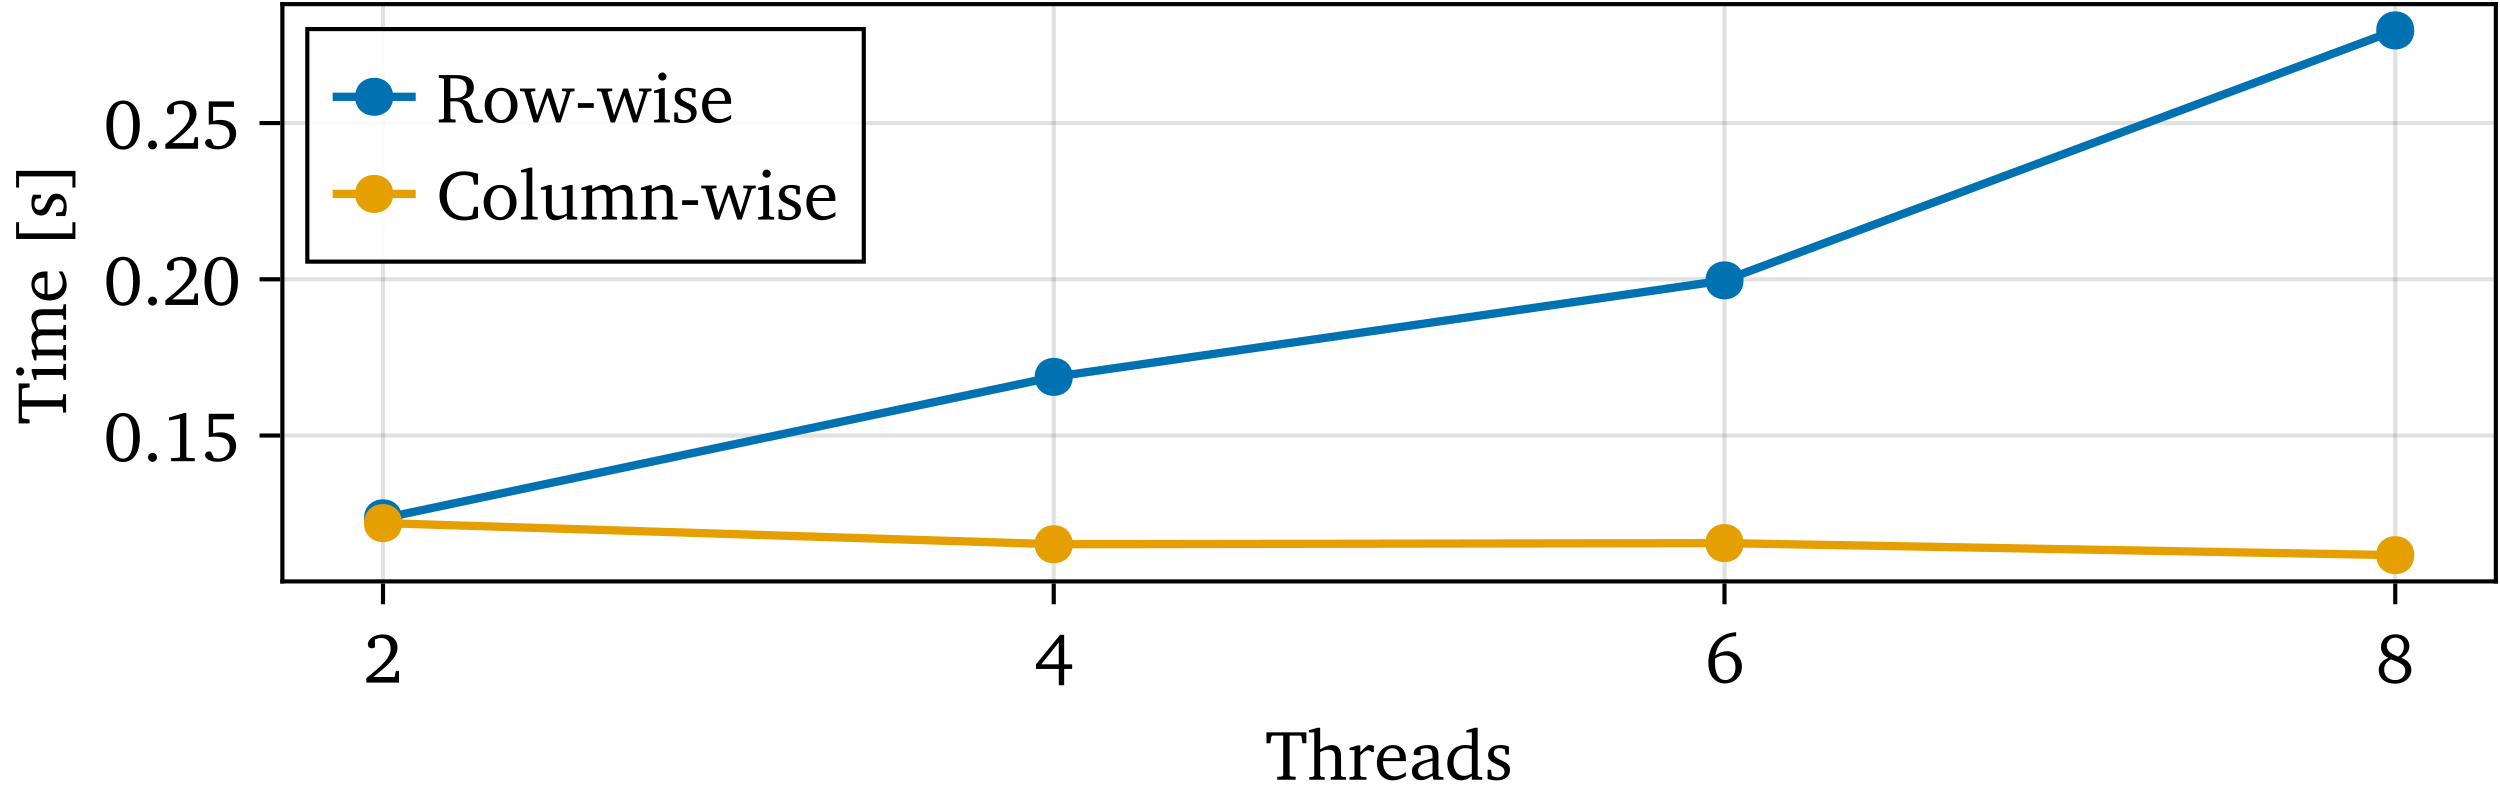 <?xml version="1.0" encoding="UTF-8"?>
<svg xmlns="http://www.w3.org/2000/svg" xmlns:xlink="http://www.w3.org/1999/xlink" width="602" height="192" viewBox="0 0 602 192">
<defs>
<g>
<g id="glyph-0-0-d1f46505">
<path d="M 0.266 -11.406 L 0.266 -8.781 L 1.203 -8.781 L 1.438 -10.375 L 1.688 -10.625 L 4.297 -10.625 L 4.297 -1.016 L 4 -0.781 L 2.859 -0.703 L 2.859 0 L 7.297 0 L 7.297 -0.703 L 6.156 -0.781 L 5.844 -1.016 L 5.844 -10.625 L 8.469 -10.625 L 8.703 -10.375 L 8.938 -8.781 L 9.875 -8.781 L 9.875 -11.406 Z M 0.266 -11.406 "/>
</g>
<g id="glyph-0-1-d1f46505">
<path d="M 2.391 -12.516 L 0.328 -11.906 L 0.328 -11.375 L 1.625 -11.375 L 1.625 -0.969 L 1.344 -0.703 L 0.422 -0.609 L 0.422 0 L 4.141 0 L 4.141 -0.609 L 3.344 -0.703 L 3.047 -0.969 L 3.047 -6.656 C 3.781 -7.031 4.406 -7.219 4.953 -7.219 C 6.203 -7.219 6.656 -6.719 6.656 -5.469 L 6.656 -0.969 L 6.375 -0.703 L 5.578 -0.609 L 5.578 0 L 9.281 0 L 9.281 -0.609 L 8.375 -0.703 L 8.078 -0.969 L 8.078 -5.766 C 8.078 -7.469 7.281 -8.344 5.797 -8.344 C 5.062 -8.344 4.188 -7.953 3.047 -7.328 L 3.047 -12.516 Z M 2.391 -12.516 "/>
</g>
<g id="glyph-0-2-d1f46505">
<path d="M 0.516 0 L 4.609 0 L 4.609 -0.609 L 3.422 -0.703 L 3.125 -0.969 L 3.125 -5.828 C 3.828 -6.641 4.422 -7.078 4.984 -7.078 C 5.344 -7.078 5.625 -6.938 5.844 -6.656 L 6.391 -6.656 L 6.391 -8.125 C 6.031 -8.281 5.719 -8.344 5.375 -8.344 C 5.234 -8.344 5.078 -8.344 4.953 -8.312 C 4.328 -7.812 3.719 -7.281 3.125 -6.656 L 3.125 -8.266 L 2.484 -8.266 L 0.516 -7.656 L 0.516 -7.125 L 1.719 -7.125 L 1.719 -0.969 L 1.406 -0.703 L 0.516 -0.609 Z M 0.516 0 "/>
</g>
<g id="glyph-0-3-d1f46505">
<path d="M 7.609 -1.797 C 6.641 -1.156 5.797 -0.812 4.953 -0.812 C 3.234 -0.812 2.094 -2.109 2.094 -4.281 C 2.094 -4.328 2.094 -4.406 2.094 -4.469 L 7.594 -4.469 C 7.609 -4.656 7.609 -4.828 7.609 -5 C 7.609 -7.094 6.406 -8.344 4.562 -8.344 C 2.281 -8.344 0.625 -6.594 0.625 -4.031 C 0.625 -1.531 2.172 0.156 4.422 0.156 C 5.484 0.156 6.594 -0.188 7.609 -0.859 Z M 6.109 -5.188 L 2.172 -5.188 C 2.281 -6.625 3.25 -7.578 4.328 -7.578 C 5.469 -7.578 6.109 -6.828 6.109 -5.453 C 6.109 -5.375 6.109 -5.266 6.109 -5.188 Z M 6.109 -5.188 "/>
</g>
<g id="glyph-0-4-d1f46505">
<path d="M 5.672 -0.984 L 5.906 0 L 8.297 0 L 8.297 -0.609 L 7.391 -0.703 L 7.094 -0.969 L 7.094 -5.906 C 7.094 -7.609 6.344 -8.344 4.562 -8.344 C 2.406 -8.344 1.125 -7.469 1.125 -6.422 C 1.125 -6.016 1.266 -5.906 1.656 -5.906 L 2.828 -5.906 L 2.828 -7.328 C 3.281 -7.516 3.688 -7.594 4.109 -7.594 C 5.344 -7.594 5.672 -7.031 5.672 -5.688 L 5.672 -5.156 C 2.281 -4.328 0.719 -3.828 0.719 -2.062 C 0.719 -0.781 1.547 0.125 2.891 0.125 C 3.703 0.125 4.609 -0.25 5.672 -0.984 Z M 5.672 -1.562 C 4.828 -1.078 4.125 -0.797 3.562 -0.797 C 2.719 -0.797 2.203 -1.359 2.203 -2.188 C 2.203 -3.438 3.281 -3.891 5.672 -4.562 Z M 5.672 -1.562 "/>
</g>
<g id="glyph-0-5-d1f46505">
<path d="M 5.844 -7.969 C 5.266 -8.234 4.609 -8.344 3.859 -8.344 C 1.922 -8.344 0.844 -7.469 0.844 -5.969 C 0.844 -4.828 1.594 -4.281 3.047 -3.641 C 4.172 -3.125 4.781 -2.828 4.781 -1.938 C 4.781 -1.141 4.172 -0.562 3.172 -0.562 C 2.688 -0.562 2.203 -0.703 1.734 -0.969 L 1.531 -2.406 L 0.719 -2.406 L 0.719 -0.203 C 1.312 0.016 2.062 0.156 2.922 0.156 C 4.938 0.156 6.109 -0.812 6.109 -2.391 C 6.109 -3.031 5.859 -3.531 5.453 -3.859 C 4.891 -4.312 4.25 -4.562 3.656 -4.844 C 2.703 -5.297 2.203 -5.656 2.203 -6.391 C 2.203 -7.156 2.719 -7.609 3.625 -7.609 C 4.031 -7.609 4.438 -7.5 4.875 -7.266 L 5.016 -6.047 L 5.844 -6.047 Z M 5.844 -7.969 "/>
</g>
<g id="glyph-0-6-d1f46505">
<path d="M 6.25 -11.516 L 0.453 -4.406 L 0.453 -3.297 L 5.938 -3.297 L 5.938 0.625 L 7.234 0.625 L 7.234 -3.297 L 9.156 -3.297 L 9.156 -4.406 L 7.234 -4.406 L 7.234 -11.516 Z M 5.938 -9.656 L 5.938 -4.406 L 1.734 -4.406 Z M 5.938 -9.656 "/>
</g>
<g id="glyph-0-7-d1f46505">
<path d="M 7.531 -12.141 C 3.359 -11.859 0.844 -9.062 0.844 -4.703 C 0.844 -1.656 2.516 0.203 4.812 0.203 C 7.141 0.203 8.922 -1.562 8.922 -3.859 C 8.922 -6.016 7.406 -7.562 5.391 -7.562 C 4.391 -7.562 3.391 -7.203 2.5 -6.531 C 3.031 -9.547 4.766 -11.156 7.484 -11.156 C 7.5 -11.156 7.516 -11.156 7.531 -11.156 Z M 2.469 -5.781 C 3.156 -6.297 4 -6.547 4.938 -6.547 C 6.375 -6.547 7.375 -5.453 7.375 -3.703 C 7.375 -1.906 6.359 -0.609 4.953 -0.609 C 3.344 -0.609 2.438 -2.047 2.438 -4.75 C 2.438 -5.062 2.438 -5.422 2.469 -5.781 Z M 2.469 -5.781 "/>
</g>
<g id="glyph-0-8-d1f46505">
<path d="M 5.453 -6.266 C 3.609 -6.938 2.703 -7.703 2.703 -8.828 C 2.703 -9.938 3.594 -10.828 4.766 -10.828 C 6 -10.828 6.812 -9.984 6.812 -8.625 C 6.812 -7.719 6.344 -6.844 5.453 -6.266 Z M 6.172 -5.969 C 7.422 -6.625 8.125 -7.672 8.125 -8.781 C 8.125 -10.438 6.844 -11.641 4.812 -11.641 C 2.703 -11.641 1.297 -10.375 1.297 -8.562 C 1.297 -7.344 1.906 -6.438 3.078 -5.953 C 1.531 -5.359 0.75 -4.359 0.75 -3.016 C 0.75 -1.094 2.234 0.266 4.672 0.266 C 7.031 0.266 8.609 -1.234 8.609 -3.047 C 8.609 -4.375 7.766 -5.406 6.172 -5.969 Z M 3.719 -5.594 C 6 -4.75 7.141 -4.219 7.141 -2.875 C 7.141 -1.531 6.188 -0.609 4.719 -0.609 C 3.094 -0.609 2.062 -1.609 2.062 -3.109 C 2.062 -4.25 2.562 -4.984 3.719 -5.594 Z M 3.719 -5.594 "/>
</g>
<g id="glyph-1-0-d1f46505">
<path d="M 6.516 -11.375 L 6.516 -8.172 C 5.984 -8.297 5.469 -8.359 5 -8.359 C 2.406 -8.359 0.609 -6.547 0.609 -3.828 C 0.609 -1.438 2.047 0.156 3.891 0.156 C 4.828 0.156 5.641 -0.188 6.516 -0.891 L 6.516 0 L 9.031 0 L 9.031 -0.609 L 8.219 -0.703 L 7.922 -0.969 L 7.922 -12.516 L 7.281 -12.516 L 5.203 -11.906 L 5.203 -11.375 Z M 6.516 -1.516 C 5.875 -1.125 5.266 -0.922 4.656 -0.922 C 3.125 -0.922 2.109 -2.125 2.109 -4.109 C 2.109 -6.234 3.297 -7.609 5.016 -7.609 C 5.422 -7.609 5.938 -7.516 6.516 -7.344 Z M 6.516 -1.516 "/>
</g>
<g id="glyph-2-0-d1f46505">
<path d="M 2.391 -1.344 C 6.156 -4.328 8.219 -6.25 8.219 -8.391 C 8.219 -10.312 6.875 -11.609 4.672 -11.609 C 2.562 -11.609 1.078 -10.406 1.078 -9.219 C 1.078 -8.641 1.422 -8.266 2.016 -8.266 C 2.297 -8.266 2.547 -8.344 2.781 -8.516 L 2.781 -10.344 C 3.297 -10.625 3.797 -10.75 4.297 -10.75 C 5.719 -10.75 6.562 -9.797 6.562 -8.172 C 6.562 -5.953 4.438 -4.094 0.719 -1.078 L 0.719 0 L 8.578 0 L 8.578 -2.781 L 7.812 -2.781 L 7.516 -1.344 Z M 2.391 -1.344 "/>
</g>
<g id="glyph-3-0-d1f46505">
<path d="M -11.406 -0.266 L -8.781 -0.266 L -8.781 -1.203 L -10.375 -1.438 L -10.625 -1.688 L -10.625 -4.297 L -1.016 -4.297 L -0.781 -4 L -0.703 -2.859 L 0 -2.859 L 0 -7.297 L -0.703 -7.297 L -0.781 -6.156 L -1.016 -5.844 L -10.625 -5.844 L -10.625 -8.469 L -10.375 -8.703 L -8.781 -8.938 L -8.781 -9.875 L -11.406 -9.875 Z M -11.406 -0.266 "/>
</g>
<g id="glyph-4-0-d1f46505">
<path d="M -12.031 -2.625 C -12.031 -2.078 -11.609 -1.625 -11.047 -1.625 C -10.5 -1.625 -10.078 -2.078 -10.078 -2.625 C -10.078 -3.156 -10.5 -3.609 -11.047 -3.609 C -11.594 -3.609 -12.031 -3.156 -12.031 -2.625 Z M -8.266 -2.547 L -7.656 -0.594 L -7.125 -0.594 L -7.125 -1.781 L -0.969 -1.781 L -0.703 -1.5 L -0.609 -0.594 L 0 -0.594 L 0 -4.422 L -0.609 -4.422 L -0.703 -3.5 L -0.969 -3.203 L -8.266 -3.203 Z M -8.266 -2.547 "/>
</g>
<g id="glyph-5-0-d1f46505">
<path d="M -7.203 -7.719 C -7.953 -7.328 -8.344 -6.688 -8.344 -5.844 C -8.344 -5.141 -7.984 -4.25 -7.328 -3.125 L -8.266 -3.125 L -8.266 -2.484 L -7.656 -0.516 L -7.125 -0.516 L -7.125 -1.719 L -0.969 -1.719 L -0.703 -1.422 L -0.609 -0.516 L 0 -0.516 L 0 -4.234 L -0.609 -4.234 L -0.703 -3.422 L -0.969 -3.125 L -6.656 -3.125 C -7.031 -3.875 -7.219 -4.5 -7.219 -5.062 C -7.219 -6.094 -6.656 -6.562 -5.469 -6.562 L -0.969 -6.562 L -0.703 -6.266 L -0.609 -5.453 L 0 -5.453 L 0 -9.078 L -0.609 -9.078 L -0.703 -8.281 L -0.969 -7.969 L -6.656 -7.969 C -7.016 -8.703 -7.219 -9.344 -7.219 -9.891 C -7.219 -10.953 -6.656 -11.422 -5.469 -11.422 L -0.969 -11.422 L -0.703 -11.125 L -0.609 -10.312 L 0 -10.312 L 0 -14.031 L -0.609 -14.031 L -0.703 -13.125 L -0.969 -12.828 L -5.766 -12.828 C -7.453 -12.828 -8.344 -11.984 -8.344 -10.641 C -8.344 -9.969 -7.953 -9 -7.203 -7.719 Z M -7.203 -7.719 "/>
</g>
<g id="glyph-6-0-d1f46505">
<path d="M -1.797 -7.609 C -1.156 -6.641 -0.812 -5.797 -0.812 -4.953 C -0.812 -3.234 -2.109 -2.094 -4.281 -2.094 C -4.328 -2.094 -4.406 -2.094 -4.469 -2.094 L -4.469 -7.594 C -4.656 -7.609 -4.828 -7.609 -5 -7.609 C -7.094 -7.609 -8.344 -6.406 -8.344 -4.562 C -8.344 -2.281 -6.594 -0.625 -4.031 -0.625 C -1.531 -0.625 0.156 -2.172 0.156 -4.422 C 0.156 -5.484 -0.188 -6.594 -0.859 -7.609 Z M -5.188 -6.109 L -5.188 -2.172 C -6.625 -2.281 -7.578 -3.25 -7.578 -4.328 C -7.578 -5.469 -6.828 -6.109 -5.453 -6.109 C -5.375 -6.109 -5.266 -6.109 -5.188 -6.109 Z M -5.188 -6.109 "/>
</g>
<g id="glyph-7-0-d1f46505">
</g>
<g id="glyph-8-0-d1f46505">
<path d="M -12.031 -2.359 L 2.25 -2.359 L 2.25 -6.391 L 1.531 -6.391 L 1.531 -3.703 L -11.312 -3.703 L -11.312 -6.391 L -12.031 -6.391 Z M -12.031 -2.359 "/>
</g>
<g id="glyph-9-0-d1f46505">
<path d="M -7.969 -5.844 C -8.234 -5.266 -8.344 -4.609 -8.344 -3.859 C -8.344 -1.922 -7.469 -0.844 -5.969 -0.844 C -4.828 -0.844 -4.281 -1.594 -3.641 -3.047 C -3.125 -4.172 -2.828 -4.781 -1.938 -4.781 C -1.141 -4.781 -0.562 -4.172 -0.562 -3.172 C -0.562 -2.688 -0.703 -2.203 -0.969 -1.734 L -2.406 -1.531 L -2.406 -0.719 L -0.203 -0.719 C 0.016 -1.312 0.156 -2.062 0.156 -2.922 C 0.156 -4.938 -0.812 -6.109 -2.391 -6.109 C -3.031 -6.109 -3.531 -5.859 -3.859 -5.453 C -4.312 -4.891 -4.562 -4.25 -4.844 -3.656 C -5.297 -2.703 -5.656 -2.203 -6.391 -2.203 C -7.156 -2.203 -7.609 -2.719 -7.609 -3.625 C -7.609 -4.031 -7.5 -4.438 -7.266 -4.875 L -6.047 -5.016 L -6.047 -5.844 Z M -7.969 -5.844 "/>
</g>
<g id="glyph-10-0-d1f46505">
<path d="M -12.031 -0.781 L -11.312 -0.781 L -11.312 -3.469 L 1.531 -3.469 L 1.531 -0.781 L 2.266 -0.781 L 2.266 -4.797 L -12.031 -4.797 Z M -12.031 -0.781 "/>
</g>
<g id="glyph-11-0-d1f46505">
<path d="M 4.719 -11.609 C 2.297 -11.609 0.703 -9.469 0.703 -5.719 C 0.703 -1.953 2.297 0.203 4.719 0.203 C 7.156 0.203 8.75 -1.953 8.75 -5.719 C 8.75 -9.469 7.156 -11.609 4.719 -11.609 Z M 4.719 -10.812 C 6.297 -10.812 7.141 -9.078 7.141 -5.719 C 7.141 -2.344 6.297 -0.609 4.719 -0.609 C 3.156 -0.609 2.297 -2.328 2.297 -5.688 C 2.297 -9.078 3.156 -10.812 4.719 -10.812 Z M 4.719 -10.812 "/>
</g>
<g id="glyph-11-1-d1f46505">
<path d="M 2.359 -2 C 1.766 -2 1.281 -1.531 1.281 -0.922 C 1.281 -0.312 1.766 0.156 2.359 0.156 C 2.953 0.156 3.438 -0.328 3.438 -0.922 C 3.438 -1.531 2.953 -2 2.359 -2 Z M 2.359 -2 "/>
</g>
<g id="glyph-11-2-d1f46505">
<path d="M 5.281 -11.609 L 1.594 -10.5 L 1.594 -9.797 L 4.266 -10.266 L 4.266 -1.125 L 4.062 -0.828 L 2.109 -0.734 L 2.109 0 L 7.797 0 L 7.797 -0.719 L 5.969 -0.797 L 5.766 -1.047 L 5.766 -11.609 Z M 5.281 -11.609 "/>
</g>
<g id="glyph-11-3-d1f46505">
<path d="M 2.391 -1.344 C 6.156 -4.328 8.219 -6.25 8.219 -8.391 C 8.219 -10.312 6.875 -11.609 4.672 -11.609 C 2.562 -11.609 1.078 -10.406 1.078 -9.219 C 1.078 -8.641 1.422 -8.266 2.016 -8.266 C 2.297 -8.266 2.547 -8.344 2.781 -8.516 L 2.781 -10.344 C 3.297 -10.625 3.797 -10.75 4.297 -10.75 C 5.719 -10.75 6.562 -9.797 6.562 -8.172 C 6.562 -5.953 4.438 -4.094 0.719 -1.078 L 0.719 0 L 8.578 0 L 8.578 -2.781 L 7.812 -2.781 L 7.516 -1.344 Z M 2.391 -1.344 "/>
</g>
<g id="glyph-12-0-d1f46505">
<path d="M 1.719 -11.406 L 1.719 -5.797 C 2.094 -5.859 2.578 -5.906 3.219 -5.906 C 5.578 -5.906 6.75 -5.094 6.75 -3.344 C 6.75 -1.766 5.656 -0.625 4.062 -0.625 C 3.688 -0.625 3.297 -0.703 2.922 -0.828 L 2.25 -2.297 C 2.078 -2.328 1.938 -2.344 1.844 -2.344 C 1.266 -2.344 0.844 -1.969 0.844 -1.438 C 0.844 -0.625 2.016 0.156 3.781 0.156 C 6.562 0.156 8.312 -1.5 8.312 -3.688 C 8.312 -5.625 6.875 -6.953 4.594 -6.953 C 4.047 -6.953 3.438 -6.875 2.766 -6.688 L 2.766 -10.078 L 7.797 -10.078 L 7.797 -11.406 Z M 1.719 -11.406 "/>
</g>
<g id="glyph-12-1-d1f46505">
<path d="M 4.719 -11.609 C 2.297 -11.609 0.703 -9.469 0.703 -5.719 C 0.703 -1.953 2.297 0.203 4.719 0.203 C 7.156 0.203 8.75 -1.953 8.75 -5.719 C 8.75 -9.469 7.156 -11.609 4.719 -11.609 Z M 4.719 -10.812 C 6.297 -10.812 7.141 -9.078 7.141 -5.719 C 7.141 -2.344 6.297 -0.609 4.719 -0.609 C 3.156 -0.609 2.297 -2.328 2.297 -5.688 C 2.297 -9.078 3.156 -10.812 4.719 -10.812 Z M 4.719 -10.812 "/>
</g>
<g id="glyph-13-0-d1f46505">
<path d="M 4.719 -11.609 C 2.297 -11.609 0.703 -9.469 0.703 -5.719 C 0.703 -1.953 2.297 0.203 4.719 0.203 C 7.156 0.203 8.75 -1.953 8.75 -5.719 C 8.75 -9.469 7.156 -11.609 4.719 -11.609 Z M 4.719 -10.812 C 6.297 -10.812 7.141 -9.078 7.141 -5.719 C 7.141 -2.344 6.297 -0.609 4.719 -0.609 C 3.156 -0.609 2.297 -2.328 2.297 -5.688 C 2.297 -9.078 3.156 -10.812 4.719 -10.812 Z M 4.719 -10.812 "/>
</g>
<g id="glyph-13-1-d1f46505">
<path d="M 2.359 -2 C 1.766 -2 1.281 -1.531 1.281 -0.922 C 1.281 -0.312 1.766 0.156 2.359 0.156 C 2.953 0.156 3.438 -0.328 3.438 -0.922 C 3.438 -1.531 2.953 -2 2.359 -2 Z M 2.359 -2 "/>
</g>
<g id="glyph-13-2-d1f46505">
<path d="M 2.391 -1.344 C 6.156 -4.328 8.219 -6.25 8.219 -8.391 C 8.219 -10.312 6.875 -11.609 4.672 -11.609 C 2.562 -11.609 1.078 -10.406 1.078 -9.219 C 1.078 -8.641 1.422 -8.266 2.016 -8.266 C 2.297 -8.266 2.547 -8.344 2.781 -8.516 L 2.781 -10.344 C 3.297 -10.625 3.797 -10.75 4.297 -10.75 C 5.719 -10.75 6.562 -9.797 6.562 -8.172 C 6.562 -5.953 4.438 -4.094 0.719 -1.078 L 0.719 0 L 8.578 0 L 8.578 -2.781 L 7.812 -2.781 L 7.516 -1.344 Z M 2.391 -1.344 "/>
</g>
<g id="glyph-14-0-d1f46505">
<path d="M 1.719 -11.406 L 1.719 -5.797 C 2.094 -5.859 2.578 -5.906 3.219 -5.906 C 5.578 -5.906 6.75 -5.094 6.75 -3.344 C 6.75 -1.766 5.656 -0.625 4.062 -0.625 C 3.688 -0.625 3.297 -0.703 2.922 -0.828 L 2.25 -2.297 C 2.078 -2.328 1.938 -2.344 1.844 -2.344 C 1.266 -2.344 0.844 -1.969 0.844 -1.438 C 0.844 -0.625 2.016 0.156 3.781 0.156 C 6.562 0.156 8.312 -1.5 8.312 -3.688 C 8.312 -5.625 6.875 -6.953 4.594 -6.953 C 4.047 -6.953 3.438 -6.875 2.766 -6.688 L 2.766 -10.078 L 7.797 -10.078 L 7.797 -11.406 Z M 1.719 -11.406 "/>
</g>
<g id="glyph-15-0-d1f46505">
<path d="M 0.562 -11.406 L 0.562 -10.734 L 1.531 -10.625 L 1.812 -10.391 L 1.812 -1.016 L 1.531 -0.781 L 0.562 -0.703 L 0.562 0 L 4.609 0 L 4.609 -0.703 L 3.641 -0.781 L 3.344 -1.016 L 3.344 -5.062 C 3.656 -5.078 3.938 -5.094 4.203 -5.094 C 5.75 -5.094 6.406 -4.656 6.875 -3.266 C 7.219 -2.172 7.297 -1.078 8.109 -0.359 C 8.5 -0.016 9.062 0.141 9.828 0.141 C 10.219 0.141 10.641 0.078 11.156 -0.016 L 11.156 -0.656 C 11.094 -0.656 11.047 -0.656 11 -0.656 C 9.703 -0.656 9.156 -0.859 8.781 -1.875 C 8.484 -2.672 8.469 -3.609 7.984 -4.391 C 7.656 -4.953 7.078 -5.297 6.234 -5.531 C 8.078 -5.938 9 -6.891 9 -8.344 C 9 -10.438 7.656 -11.406 4.891 -11.406 Z M 3.344 -10.625 L 4.172 -10.625 C 6.266 -10.625 7.297 -9.984 7.297 -8.219 C 7.297 -6.531 6.328 -5.859 4.281 -5.859 C 4.188 -5.859 3.875 -5.859 3.344 -5.875 Z M 3.344 -10.625 "/>
</g>
<g id="glyph-15-1-d1f46505">
<path d="M -0.031 -8.172 L -0.031 -7.547 L 1 -7.453 L 3.266 0 L 4.312 0 L 6.609 -6.438 L 8.672 0 L 9.719 0 L 12.156 -7.406 L 13.109 -7.547 L 13.109 -8.172 L 10.094 -8.172 L 10.094 -7.547 L 11.016 -7.484 L 11.156 -7.203 L 9.422 -1.688 L 7.406 -8.172 L 6.375 -8.172 L 4.094 -1.688 L 2.547 -7.203 L 2.75 -7.484 L 3.656 -7.547 L 3.656 -8.172 Z M -0.031 -8.172 "/>
</g>
<g id="glyph-16-0-d1f46505">
<path d="M 4.578 -8.344 C 2.281 -8.344 0.625 -6.625 0.625 -4.094 C 0.625 -1.578 2.297 0.156 4.578 0.156 C 6.844 0.156 8.531 -1.578 8.531 -4.094 C 8.531 -6.609 6.875 -8.344 4.578 -8.344 Z M 4.578 -7.609 C 5.953 -7.609 6.938 -6.297 6.938 -4.094 C 6.938 -1.891 5.953 -0.578 4.578 -0.578 C 3.219 -0.578 2.234 -1.906 2.234 -4.094 C 2.234 -6.312 3.203 -7.609 4.578 -7.609 Z M 4.578 -7.609 "/>
</g>
<g id="glyph-16-1-d1f46505">
<path d="M 0.797 -4.656 L 0.797 -3.516 L 4.625 -3.516 L 4.625 -4.656 Z M 0.797 -4.656 "/>
</g>
<g id="glyph-16-2-d1f46505">
<path d="M 5.844 -7.969 C 5.266 -8.234 4.609 -8.344 3.859 -8.344 C 1.922 -8.344 0.844 -7.469 0.844 -5.969 C 0.844 -4.828 1.594 -4.281 3.047 -3.641 C 4.172 -3.125 4.781 -2.828 4.781 -1.938 C 4.781 -1.141 4.172 -0.562 3.172 -0.562 C 2.688 -0.562 2.203 -0.703 1.734 -0.969 L 1.531 -2.406 L 0.719 -2.406 L 0.719 -0.203 C 1.312 0.016 2.062 0.156 2.922 0.156 C 4.938 0.156 6.109 -0.812 6.109 -2.391 C 6.109 -3.031 5.859 -3.531 5.453 -3.859 C 4.891 -4.312 4.25 -4.562 3.656 -4.844 C 2.703 -5.297 2.203 -5.656 2.203 -6.391 C 2.203 -7.156 2.719 -7.609 3.625 -7.609 C 4.031 -7.609 4.438 -7.5 4.875 -7.266 L 5.016 -6.047 L 5.844 -6.047 Z M 5.844 -7.969 "/>
</g>
<g id="glyph-17-0-d1f46505">
<path d="M -0.031 -8.172 L -0.031 -7.547 L 1 -7.453 L 3.266 0 L 4.312 0 L 6.609 -6.438 L 8.672 0 L 9.719 0 L 12.156 -7.406 L 13.109 -7.547 L 13.109 -8.172 L 10.094 -8.172 L 10.094 -7.547 L 11.016 -7.484 L 11.156 -7.203 L 9.422 -1.688 L 7.406 -8.172 L 6.375 -8.172 L 4.094 -1.688 L 2.547 -7.203 L 2.75 -7.484 L 3.656 -7.547 L 3.656 -8.172 Z M -0.031 -8.172 "/>
</g>
<g id="glyph-17-1-d1f46505">
<path d="M 2.625 -12.031 C 2.078 -12.031 1.625 -11.609 1.625 -11.047 C 1.625 -10.5 2.078 -10.078 2.625 -10.078 C 3.156 -10.078 3.609 -10.5 3.609 -11.047 C 3.609 -11.594 3.156 -12.031 2.625 -12.031 Z M 2.547 -8.266 L 0.594 -7.656 L 0.594 -7.125 L 1.781 -7.125 L 1.781 -0.969 L 1.5 -0.703 L 0.594 -0.609 L 0.594 0 L 4.422 0 L 4.422 -0.609 L 3.5 -0.703 L 3.203 -0.969 L 3.203 -8.266 Z M 2.547 -8.266 "/>
</g>
<g id="glyph-17-2-d1f46505">
<path d="M 7.609 -1.797 C 6.641 -1.156 5.797 -0.812 4.953 -0.812 C 3.234 -0.812 2.094 -2.109 2.094 -4.281 C 2.094 -4.328 2.094 -4.406 2.094 -4.469 L 7.594 -4.469 C 7.609 -4.656 7.609 -4.828 7.609 -5 C 7.609 -7.094 6.406 -8.344 4.562 -8.344 C 2.281 -8.344 0.625 -6.594 0.625 -4.031 C 0.625 -1.531 2.172 0.156 4.422 0.156 C 5.484 0.156 6.594 -0.188 7.609 -0.859 Z M 6.109 -5.188 L 2.172 -5.188 C 2.281 -6.625 3.25 -7.578 4.328 -7.578 C 5.469 -7.578 6.109 -6.828 6.109 -5.453 C 6.109 -5.375 6.109 -5.266 6.109 -5.188 Z M 6.109 -5.188 "/>
</g>
<g id="glyph-18-0-d1f46505">
<path d="M 10 -0.391 L 10 -3.078 L 9.047 -3.078 L 8.672 -1.188 L 8.391 -0.922 C 7.891 -0.766 7.391 -0.703 6.922 -0.703 C 4.172 -0.703 2.484 -2.594 2.484 -5.828 C 2.484 -8.875 4.125 -10.703 6.656 -10.703 C 7.328 -10.703 7.938 -10.562 8.562 -10.266 L 8.781 -9.969 L 9.047 -8.422 L 10 -8.422 L 10 -11.031 C 8.75 -11.422 7.641 -11.609 6.625 -11.609 C 3.094 -11.609 0.734 -9.25 0.734 -5.719 C 0.734 -3.484 1.859 -1.516 3.672 -0.469 C 4.453 -0.031 5.438 0.203 6.562 0.203 C 7.703 0.203 8.875 0 10 -0.391 Z M 10 -0.391 "/>
</g>
<g id="glyph-18-1-d1f46505">
<path d="M 0.469 0 L 4.453 0 L 4.453 -0.609 L 3.484 -0.703 L 3.172 -0.969 L 3.172 -12.516 L 2.531 -12.516 L 0.453 -11.906 L 0.453 -11.375 L 1.766 -11.375 L 1.766 -0.969 L 1.484 -0.703 L 0.469 -0.609 Z M 0.469 0 "/>
</g>
<g id="glyph-18-2-d1f46505">
<path d="M 2.406 -8.344 L 0.438 -7.719 L 0.438 -7.188 L 1.656 -7.188 L 1.656 -2.438 C 1.656 -0.734 2.469 0.172 3.922 0.172 C 4.766 0.172 5.656 -0.219 6.688 -0.953 L 6.688 0 L 9.203 0 L 9.203 -0.609 L 8.391 -0.703 L 8.094 -0.969 L 8.094 -8.344 L 7.453 -8.344 L 5.469 -7.719 L 5.469 -7.188 L 6.688 -7.188 L 6.688 -1.422 C 5.984 -1.094 5.344 -0.922 4.703 -0.922 C 3.562 -0.922 3.062 -1.5 3.062 -2.719 L 3.062 -8.344 Z M 2.406 -8.344 "/>
</g>
<g id="glyph-18-3-d1f46505">
<path d="M 2.625 -12.031 C 2.078 -12.031 1.625 -11.609 1.625 -11.047 C 1.625 -10.5 2.078 -10.078 2.625 -10.078 C 3.156 -10.078 3.609 -10.5 3.609 -11.047 C 3.609 -11.594 3.156 -12.031 2.625 -12.031 Z M 2.547 -8.266 L 0.594 -7.656 L 0.594 -7.125 L 1.781 -7.125 L 1.781 -0.969 L 1.5 -0.703 L 0.594 -0.609 L 0.594 0 L 4.422 0 L 4.422 -0.609 L 3.5 -0.703 L 3.203 -0.969 L 3.203 -8.266 Z M 2.547 -8.266 "/>
</g>
<g id="glyph-19-0-d1f46505">
<path d="M 4.578 -8.344 C 2.281 -8.344 0.625 -6.625 0.625 -4.094 C 0.625 -1.578 2.297 0.156 4.578 0.156 C 6.844 0.156 8.531 -1.578 8.531 -4.094 C 8.531 -6.609 6.875 -8.344 4.578 -8.344 Z M 4.578 -7.609 C 5.953 -7.609 6.938 -6.297 6.938 -4.094 C 6.938 -1.891 5.953 -0.578 4.578 -0.578 C 3.219 -0.578 2.234 -1.906 2.234 -4.094 C 2.234 -6.312 3.203 -7.609 4.578 -7.609 Z M 4.578 -7.609 "/>
</g>
<g id="glyph-20-0-d1f46505">
<path d="M 7.719 -7.203 C 7.328 -7.953 6.688 -8.344 5.844 -8.344 C 5.141 -8.344 4.25 -7.984 3.125 -7.328 L 3.125 -8.266 L 2.484 -8.266 L 0.516 -7.656 L 0.516 -7.125 L 1.719 -7.125 L 1.719 -0.969 L 1.422 -0.703 L 0.516 -0.609 L 0.516 0 L 4.234 0 L 4.234 -0.609 L 3.422 -0.703 L 3.125 -0.969 L 3.125 -6.656 C 3.875 -7.031 4.5 -7.219 5.062 -7.219 C 6.094 -7.219 6.562 -6.656 6.562 -5.469 L 6.562 -0.969 L 6.266 -0.703 L 5.453 -0.609 L 5.453 0 L 9.078 0 L 9.078 -0.609 L 8.281 -0.703 L 7.969 -0.969 L 7.969 -6.656 C 8.703 -7.016 9.344 -7.219 9.891 -7.219 C 10.953 -7.219 11.422 -6.656 11.422 -5.469 L 11.422 -0.969 L 11.125 -0.703 L 10.312 -0.609 L 10.312 0 L 14.031 0 L 14.031 -0.609 L 13.125 -0.703 L 12.828 -0.969 L 12.828 -5.766 C 12.828 -7.453 11.984 -8.344 10.641 -8.344 C 9.969 -8.344 9 -7.953 7.719 -7.203 Z M 7.719 -7.203 "/>
</g>
<g id="glyph-20-1-d1f46505">
<path d="M 0.797 -4.656 L 0.797 -3.516 L 4.625 -3.516 L 4.625 -4.656 Z M 0.797 -4.656 "/>
</g>
<g id="glyph-20-2-d1f46505">
<path d="M -0.031 -8.172 L -0.031 -7.547 L 1 -7.453 L 3.266 0 L 4.312 0 L 6.609 -6.438 L 8.672 0 L 9.719 0 L 12.156 -7.406 L 13.109 -7.547 L 13.109 -8.172 L 10.094 -8.172 L 10.094 -7.547 L 11.016 -7.484 L 11.156 -7.203 L 9.422 -1.688 L 7.406 -8.172 L 6.375 -8.172 L 4.094 -1.688 L 2.547 -7.203 L 2.75 -7.484 L 3.656 -7.547 L 3.656 -8.172 Z M -0.031 -8.172 "/>
</g>
<g id="glyph-20-3-d1f46505">
<path d="M 5.844 -7.969 C 5.266 -8.234 4.609 -8.344 3.859 -8.344 C 1.922 -8.344 0.844 -7.469 0.844 -5.969 C 0.844 -4.828 1.594 -4.281 3.047 -3.641 C 4.172 -3.125 4.781 -2.828 4.781 -1.938 C 4.781 -1.141 4.172 -0.562 3.172 -0.562 C 2.688 -0.562 2.203 -0.703 1.734 -0.969 L 1.531 -2.406 L 0.719 -2.406 L 0.719 -0.203 C 1.312 0.016 2.062 0.156 2.922 0.156 C 4.938 0.156 6.109 -0.812 6.109 -2.391 C 6.109 -3.031 5.859 -3.531 5.453 -3.859 C 4.891 -4.312 4.25 -4.562 3.656 -4.844 C 2.703 -5.297 2.203 -5.656 2.203 -6.391 C 2.203 -7.156 2.719 -7.609 3.625 -7.609 C 4.031 -7.609 4.438 -7.5 4.875 -7.266 L 5.016 -6.047 L 5.844 -6.047 Z M 5.844 -7.969 "/>
</g>
<g id="glyph-20-4-d1f46505">
<path d="M 7.609 -1.797 C 6.641 -1.156 5.797 -0.812 4.953 -0.812 C 3.234 -0.812 2.094 -2.109 2.094 -4.281 C 2.094 -4.328 2.094 -4.406 2.094 -4.469 L 7.594 -4.469 C 7.609 -4.656 7.609 -4.828 7.609 -5 C 7.609 -7.094 6.406 -8.344 4.562 -8.344 C 2.281 -8.344 0.625 -6.594 0.625 -4.031 C 0.625 -1.531 2.172 0.156 4.422 0.156 C 5.484 0.156 6.594 -0.188 7.609 -0.859 Z M 6.109 -5.188 L 2.172 -5.188 C 2.281 -6.625 3.25 -7.578 4.328 -7.578 C 5.469 -7.578 6.109 -6.828 6.109 -5.453 C 6.109 -5.375 6.109 -5.266 6.109 -5.188 Z M 6.109 -5.188 "/>
</g>
<g id="glyph-21-0-d1f46505">
<path d="M 0.516 0 L 4.234 0 L 4.234 -0.609 L 3.422 -0.703 L 3.125 -0.969 L 3.125 -6.656 C 3.859 -7.031 4.484 -7.219 5.031 -7.219 C 6.297 -7.219 6.75 -6.719 6.75 -5.469 L 6.75 -0.969 L 6.453 -0.703 L 5.641 -0.609 L 5.641 0 L 9.359 0 L 9.359 -0.609 L 8.453 -0.703 L 8.156 -0.969 L 8.156 -5.766 C 8.156 -7.469 7.344 -8.344 5.859 -8.344 C 5.141 -8.344 4.266 -7.953 3.125 -7.328 L 3.125 -8.266 L 2.484 -8.266 L 0.516 -7.656 L 0.516 -7.125 L 1.719 -7.125 L 1.719 -0.969 L 1.422 -0.703 L 0.516 -0.609 Z M 0.516 0 "/>
</g>
</g>
</defs>
<rect x="-60.2" y="-19.2" width="722.4" height="230.4" fill="rgb(100%, 100%, 100%)" fill-opacity="1"/>
<path fill-rule="nonzero" fill="rgb(100%, 100%, 100%)" fill-opacity="1" d="M 68 140 L 601 140 L 601 1 L 68 1 Z M 68 140 "/>
<path fill="none" stroke-width="1" stroke-linecap="butt" stroke-linejoin="miter" stroke="rgb(0%, 0%, 0%)" stroke-opacity="0.12" stroke-miterlimit="1.155" d="M 92.227 140 L 92.227 1 "/>
<path fill="none" stroke-width="1" stroke-linecap="butt" stroke-linejoin="miter" stroke="rgb(0%, 0%, 0%)" stroke-opacity="0.12" stroke-miterlimit="1.155" d="M 253.742 140 L 253.742 1 "/>
<path fill="none" stroke-width="1" stroke-linecap="butt" stroke-linejoin="miter" stroke="rgb(0%, 0%, 0%)" stroke-opacity="0.12" stroke-miterlimit="1.155" d="M 415.258 140 L 415.258 1 "/>
<path fill="none" stroke-width="1" stroke-linecap="butt" stroke-linejoin="miter" stroke="rgb(0%, 0%, 0%)" stroke-opacity="0.12" stroke-miterlimit="1.155" d="M 576.773 140 L 576.773 1 "/>
<path fill="none" stroke-width="1" stroke-linecap="butt" stroke-linejoin="miter" stroke="rgb(0%, 0%, 0%)" stroke-opacity="0.12" stroke-miterlimit="1.155" d="M 68 104.871 L 601 104.871 "/>
<path fill="none" stroke-width="1" stroke-linecap="butt" stroke-linejoin="miter" stroke="rgb(0%, 0%, 0%)" stroke-opacity="0.12" stroke-miterlimit="1.155" d="M 68 67.254 L 601 67.254 "/>
<path fill="none" stroke-width="1" stroke-linecap="butt" stroke-linejoin="miter" stroke="rgb(0%, 0%, 0%)" stroke-opacity="0.12" stroke-miterlimit="1.155" d="M 68 29.637 L 601 29.637 "/>
<g fill="rgb(0%, 0%, 0%)" fill-opacity="1">
<use xlink:href="#glyph-0-0-d1f46505" x="304.699" y="187.754"/>
</g>
<g fill="rgb(0%, 0%, 0%)" fill-opacity="1">
<use xlink:href="#glyph-0-1-d1f46505" x="314.848" y="187.754"/>
</g>
<g fill="rgb(0%, 0%, 0%)" fill-opacity="1">
<use xlink:href="#glyph-0-2-d1f46505" x="324.436" y="187.754"/>
</g>
<g fill="rgb(0%, 0%, 0%)" fill-opacity="1">
<use xlink:href="#glyph-0-3-d1f46505" x="330.93" y="187.754"/>
</g>
<g fill="rgb(0%, 0%, 0%)" fill-opacity="1">
<use xlink:href="#glyph-0-4-d1f46505" x="339.277" y="187.754"/>
</g>
<g fill="rgb(0%, 0%, 0%)" fill-opacity="1">
<use xlink:href="#glyph-1-0-d1f46505" x="347.896" y="187.754"/>
</g>
<g fill="rgb(0%, 0%, 0%)" fill-opacity="1">
<use xlink:href="#glyph-0-5-d1f46505" x="357.501" y="187.754"/>
</g>
<g fill="rgb(0%, 0%, 0%)" fill-opacity="1">
<use xlink:href="#glyph-2-0-d1f46505" x="87.501" y="164.371"/>
</g>
<g fill="rgb(0%, 0%, 0%)" fill-opacity="1">
<use xlink:href="#glyph-0-6-d1f46505" x="249.016" y="164.371"/>
</g>
<g fill="rgb(0%, 0%, 0%)" fill-opacity="1">
<use xlink:href="#glyph-0-7-d1f46505" x="410.532" y="164.371"/>
</g>
<g fill="rgb(0%, 0%, 0%)" fill-opacity="1">
<use xlink:href="#glyph-0-8-d1f46505" x="572.047" y="164.371"/>
</g>
<g fill="rgb(0%, 0%, 0%)" fill-opacity="1">
<use xlink:href="#glyph-3-0-d1f46505" x="15.906" y="102.214"/>
</g>
<g fill="rgb(0%, 0%, 0%)" fill-opacity="1">
<use xlink:href="#glyph-4-0-d1f46505" x="15.906" y="92.065"/>
</g>
<g fill="rgb(0%, 0%, 0%)" fill-opacity="1">
<use xlink:href="#glyph-5-0-d1f46505" x="15.906" y="87.305"/>
</g>
<g fill="rgb(0%, 0%, 0%)" fill-opacity="1">
<use xlink:href="#glyph-6-0-d1f46505" x="15.906" y="72.974"/>
</g>
<g fill="rgb(0%, 0%, 0%)" fill-opacity="1">
<use xlink:href="#glyph-7-0-d1f46505" x="15.906" y="64.627"/>
</g>
<g fill="rgb(0%, 0%, 0%)" fill-opacity="1">
<use xlink:href="#glyph-8-0-d1f46505" x="15.906" y="59.901"/>
</g>
<g fill="rgb(0%, 0%, 0%)" fill-opacity="1">
<use xlink:href="#glyph-9-0-d1f46505" x="15.906" y="52.743"/>
</g>
<g fill="rgb(0%, 0%, 0%)" fill-opacity="1">
<use xlink:href="#glyph-10-0-d1f46505" x="15.906" y="45.944"/>
</g>
<g fill="rgb(0%, 0%, 0%)" fill-opacity="1">
<use xlink:href="#glyph-11-0-d1f46505" x="24.918" y="111.049"/>
</g>
<g fill="rgb(0%, 0%, 0%)" fill-opacity="1">
<use xlink:href="#glyph-11-1-d1f46505" x="34.37" y="111.049"/>
</g>
<g fill="rgb(0%, 0%, 0%)" fill-opacity="1">
<use xlink:href="#glyph-11-2-d1f46505" x="39.096" y="111.049"/>
</g>
<g fill="rgb(0%, 0%, 0%)" fill-opacity="1">
<use xlink:href="#glyph-12-0-d1f46505" x="48.548" y="111.049"/>
</g>
<g fill="rgb(0%, 0%, 0%)" fill-opacity="1">
<use xlink:href="#glyph-11-0-d1f46505" x="24.918" y="73.433"/>
</g>
<g fill="rgb(0%, 0%, 0%)" fill-opacity="1">
<use xlink:href="#glyph-11-1-d1f46505" x="34.37" y="73.433"/>
</g>
<g fill="rgb(0%, 0%, 0%)" fill-opacity="1">
<use xlink:href="#glyph-11-3-d1f46505" x="39.096" y="73.433"/>
</g>
<g fill="rgb(0%, 0%, 0%)" fill-opacity="1">
<use xlink:href="#glyph-12-1-d1f46505" x="48.548" y="73.433"/>
</g>
<g fill="rgb(0%, 0%, 0%)" fill-opacity="1">
<use xlink:href="#glyph-13-0-d1f46505" x="24.918" y="35.817"/>
</g>
<g fill="rgb(0%, 0%, 0%)" fill-opacity="1">
<use xlink:href="#glyph-13-1-d1f46505" x="34.37" y="35.817"/>
</g>
<g fill="rgb(0%, 0%, 0%)" fill-opacity="1">
<use xlink:href="#glyph-13-2-d1f46505" x="39.096" y="35.817"/>
</g>
<g fill="rgb(0%, 0%, 0%)" fill-opacity="1">
<use xlink:href="#glyph-14-0-d1f46505" x="48.548" y="35.817"/>
</g>
<path fill="none" stroke-width="2" stroke-linecap="butt" stroke-linejoin="miter" stroke="rgb(0%, 44.706%, 69.804%)" stroke-opacity="1" stroke-miterlimit="2" d="M 92.227 124.809 L 253.742 90.754 L 415.258 67.508 L 576.773 7.316 "/>
<path fill-rule="nonzero" fill="rgb(0%, 44.706%, 69.804%)" fill-opacity="1" d="M 96.809 124.809 C 96.809 118.699 87.645 118.699 87.645 124.809 C 87.645 130.922 96.809 130.922 96.809 124.809 Z M 96.809 124.809 "/>
<path fill-rule="nonzero" fill="rgb(0%, 44.706%, 69.804%)" fill-opacity="1" d="M 258.324 90.754 C 258.324 84.641 249.16 84.641 249.16 90.754 C 249.16 96.863 258.324 96.863 258.324 90.754 Z M 258.324 90.754 "/>
<path fill-rule="nonzero" fill="rgb(0%, 44.706%, 69.804%)" fill-opacity="1" d="M 419.84 67.508 C 419.84 61.398 410.676 61.398 410.676 67.508 C 410.676 73.617 419.84 73.617 419.84 67.508 Z M 419.84 67.508 "/>
<path fill-rule="nonzero" fill="rgb(0%, 44.706%, 69.804%)" fill-opacity="1" d="M 581.355 7.316 C 581.355 1.207 572.191 1.207 572.191 7.316 C 572.191 13.43 581.355 13.43 581.355 7.316 Z M 581.355 7.316 "/>
<path fill="none" stroke-width="2" stroke-linecap="butt" stroke-linejoin="miter" stroke="rgb(90.196%, 62.353%, 0%)" stroke-opacity="1" stroke-miterlimit="2" d="M 92.227 125.965 L 253.742 131.051 L 415.258 130.781 L 576.773 133.684 "/>
<path fill-rule="nonzero" fill="rgb(90.196%, 62.353%, 0%)" fill-opacity="1" d="M 96.809 125.965 C 96.809 119.855 87.645 119.855 87.645 125.965 C 87.645 132.074 96.809 132.074 96.809 125.965 Z M 96.809 125.965 "/>
<path fill-rule="nonzero" fill="rgb(90.196%, 62.353%, 0%)" fill-opacity="1" d="M 258.324 131.051 C 258.324 124.941 249.16 124.941 249.16 131.051 C 249.16 137.16 258.324 137.16 258.324 131.051 Z M 258.324 131.051 "/>
<path fill-rule="nonzero" fill="rgb(90.196%, 62.353%, 0%)" fill-opacity="1" d="M 419.84 130.781 C 419.84 124.668 410.676 124.668 410.676 130.781 C 410.676 136.891 419.84 136.891 419.84 130.781 Z M 419.84 130.781 "/>
<path fill-rule="nonzero" fill="rgb(90.196%, 62.353%, 0%)" fill-opacity="1" d="M 581.355 133.684 C 581.355 127.57 572.191 127.57 572.191 133.684 C 572.191 139.793 581.355 139.793 581.355 133.684 Z M 581.355 133.684 "/>
<path fill-rule="nonzero" fill="rgb(100%, 100%, 100%)" fill-opacity="0.85" stroke-width="1" stroke-linecap="butt" stroke-linejoin="miter" stroke="rgb(0%, 0%, 0%)" stroke-opacity="1" stroke-miterlimit="2" d="M 74 63 L 208 63 L 208 7 L 74 7 Z M 74 63 "/>
<path fill="none" stroke-width="1" stroke-linecap="butt" stroke-linejoin="miter" stroke="rgb(0%, 0%, 0%)" stroke-opacity="1" stroke-miterlimit="1.155" d="M 92.227 140.5 L 92.227 145.5 "/>
<path fill="none" stroke-width="1" stroke-linecap="butt" stroke-linejoin="miter" stroke="rgb(0%, 0%, 0%)" stroke-opacity="1" stroke-miterlimit="1.155" d="M 253.742 140.5 L 253.742 145.5 "/>
<path fill="none" stroke-width="1" stroke-linecap="butt" stroke-linejoin="miter" stroke="rgb(0%, 0%, 0%)" stroke-opacity="1" stroke-miterlimit="1.155" d="M 415.258 140.5 L 415.258 145.5 "/>
<path fill="none" stroke-width="1" stroke-linecap="butt" stroke-linejoin="miter" stroke="rgb(0%, 0%, 0%)" stroke-opacity="1" stroke-miterlimit="1.155" d="M 576.773 140.5 L 576.773 145.5 "/>
<path fill="none" stroke-width="1" stroke-linecap="butt" stroke-linejoin="miter" stroke="rgb(0%, 0%, 0%)" stroke-opacity="1" stroke-miterlimit="1.155" d="M 67.5 104.871 L 62.5 104.871 "/>
<path fill="none" stroke-width="1" stroke-linecap="butt" stroke-linejoin="miter" stroke="rgb(0%, 0%, 0%)" stroke-opacity="1" stroke-miterlimit="1.155" d="M 67.5 67.254 L 62.5 67.254 "/>
<path fill="none" stroke-width="1" stroke-linecap="butt" stroke-linejoin="miter" stroke="rgb(0%, 0%, 0%)" stroke-opacity="1" stroke-miterlimit="1.155" d="M 67.5 29.637 L 62.5 29.637 "/>
<path fill="none" stroke-width="2" stroke-linecap="butt" stroke-linejoin="miter" stroke="rgb(0%, 44.706%, 69.804%)" stroke-opacity="1" stroke-miterlimit="2" d="M 80.102 23.309 L 100.102 23.309 "/>
<path fill-rule="nonzero" fill="rgb(0%, 44.706%, 69.804%)" fill-opacity="1" d="M 94.684 23.309 C 94.684 17.199 85.52 17.199 85.52 23.309 C 85.52 29.418 94.684 29.418 94.684 23.309 Z M 94.684 23.309 "/>
<path fill="none" stroke-width="2" stroke-linecap="butt" stroke-linejoin="miter" stroke="rgb(90.196%, 62.353%, 0%)" stroke-opacity="1" stroke-miterlimit="2" d="M 80.102 46.691 L 100.102 46.691 "/>
<path fill-rule="nonzero" fill="rgb(90.196%, 62.353%, 0%)" fill-opacity="1" d="M 94.684 46.691 C 94.684 40.582 85.52 40.582 85.52 46.691 C 85.52 52.801 94.684 52.801 94.684 46.691 Z M 94.684 46.691 "/>
<g fill="rgb(0%, 0%, 0%)" fill-opacity="1">
<use xlink:href="#glyph-15-0-d1f46505" x="105.101" y="29.488"/>
</g>
<g fill="rgb(0%, 0%, 0%)" fill-opacity="1">
<use xlink:href="#glyph-16-0-d1f46505" x="116.083" y="29.488"/>
</g>
<g fill="rgb(0%, 0%, 0%)" fill-opacity="1">
<use xlink:href="#glyph-15-1-d1f46505" x="125.246" y="29.488"/>
</g>
<g fill="rgb(0%, 0%, 0%)" fill-opacity="1">
<use xlink:href="#glyph-16-1-d1f46505" x="138.353" y="29.488"/>
</g>
<g fill="rgb(0%, 0%, 0%)" fill-opacity="1">
<use xlink:href="#glyph-17-0-d1f46505" x="143.776" y="29.488"/>
</g>
<g fill="rgb(0%, 0%, 0%)" fill-opacity="1">
<use xlink:href="#glyph-17-1-d1f46505" x="156.883" y="29.488"/>
</g>
<g fill="rgb(0%, 0%, 0%)" fill-opacity="1">
<use xlink:href="#glyph-16-2-d1f46505" x="161.643" y="29.488"/>
</g>
<g fill="rgb(0%, 0%, 0%)" fill-opacity="1">
<use xlink:href="#glyph-17-2-d1f46505" x="168.443" y="29.488"/>
</g>
<g fill="rgb(0%, 0%, 0%)" fill-opacity="1">
<use xlink:href="#glyph-18-0-d1f46505" x="105.101" y="52.871"/>
</g>
<g fill="rgb(0%, 0%, 0%)" fill-opacity="1">
<use xlink:href="#glyph-19-0-d1f46505" x="115.845" y="52.871"/>
</g>
<g fill="rgb(0%, 0%, 0%)" fill-opacity="1">
<use xlink:href="#glyph-18-1-d1f46505" x="125.008" y="52.871"/>
</g>
<g fill="rgb(0%, 0%, 0%)" fill-opacity="1">
<use xlink:href="#glyph-18-2-d1f46505" x="129.802" y="52.871"/>
</g>
<g fill="rgb(0%, 0%, 0%)" fill-opacity="1">
<use xlink:href="#glyph-20-0-d1f46505" x="139.475" y="52.871"/>
</g>
<g fill="rgb(0%, 0%, 0%)" fill-opacity="1">
<use xlink:href="#glyph-21-0-d1f46505" x="153.806" y="52.871"/>
</g>
<g fill="rgb(0%, 0%, 0%)" fill-opacity="1">
<use xlink:href="#glyph-20-1-d1f46505" x="163.462" y="52.871"/>
</g>
<g fill="rgb(0%, 0%, 0%)" fill-opacity="1">
<use xlink:href="#glyph-20-2-d1f46505" x="168.885" y="52.871"/>
</g>
<g fill="rgb(0%, 0%, 0%)" fill-opacity="1">
<use xlink:href="#glyph-18-3-d1f46505" x="181.992" y="52.871"/>
</g>
<g fill="rgb(0%, 0%, 0%)" fill-opacity="1">
<use xlink:href="#glyph-20-3-d1f46505" x="186.752" y="52.871"/>
</g>
<g fill="rgb(0%, 0%, 0%)" fill-opacity="1">
<use xlink:href="#glyph-20-4-d1f46505" x="193.552" y="52.871"/>
</g>
<path fill="none" stroke-width="1" stroke-linecap="butt" stroke-linejoin="miter" stroke="rgb(0%, 0%, 0%)" stroke-opacity="1" stroke-miterlimit="1.155" d="M 67.5 140 L 601.5 140 "/>
<path fill="none" stroke-width="1" stroke-linecap="butt" stroke-linejoin="miter" stroke="rgb(0%, 0%, 0%)" stroke-opacity="1" stroke-miterlimit="1.155" d="M 68 140.5 L 68 0.5 "/>
<path fill="none" stroke-width="1" stroke-linecap="butt" stroke-linejoin="miter" stroke="rgb(0%, 0%, 0%)" stroke-opacity="1" stroke-miterlimit="1.155" d="M 67.5 1 L 601.5 1 "/>
<path fill="none" stroke-width="1" stroke-linecap="butt" stroke-linejoin="miter" stroke="rgb(0%, 0%, 0%)" stroke-opacity="1" stroke-miterlimit="1.155" d="M 601 140.5 L 601 0.5 "/>
</svg>
